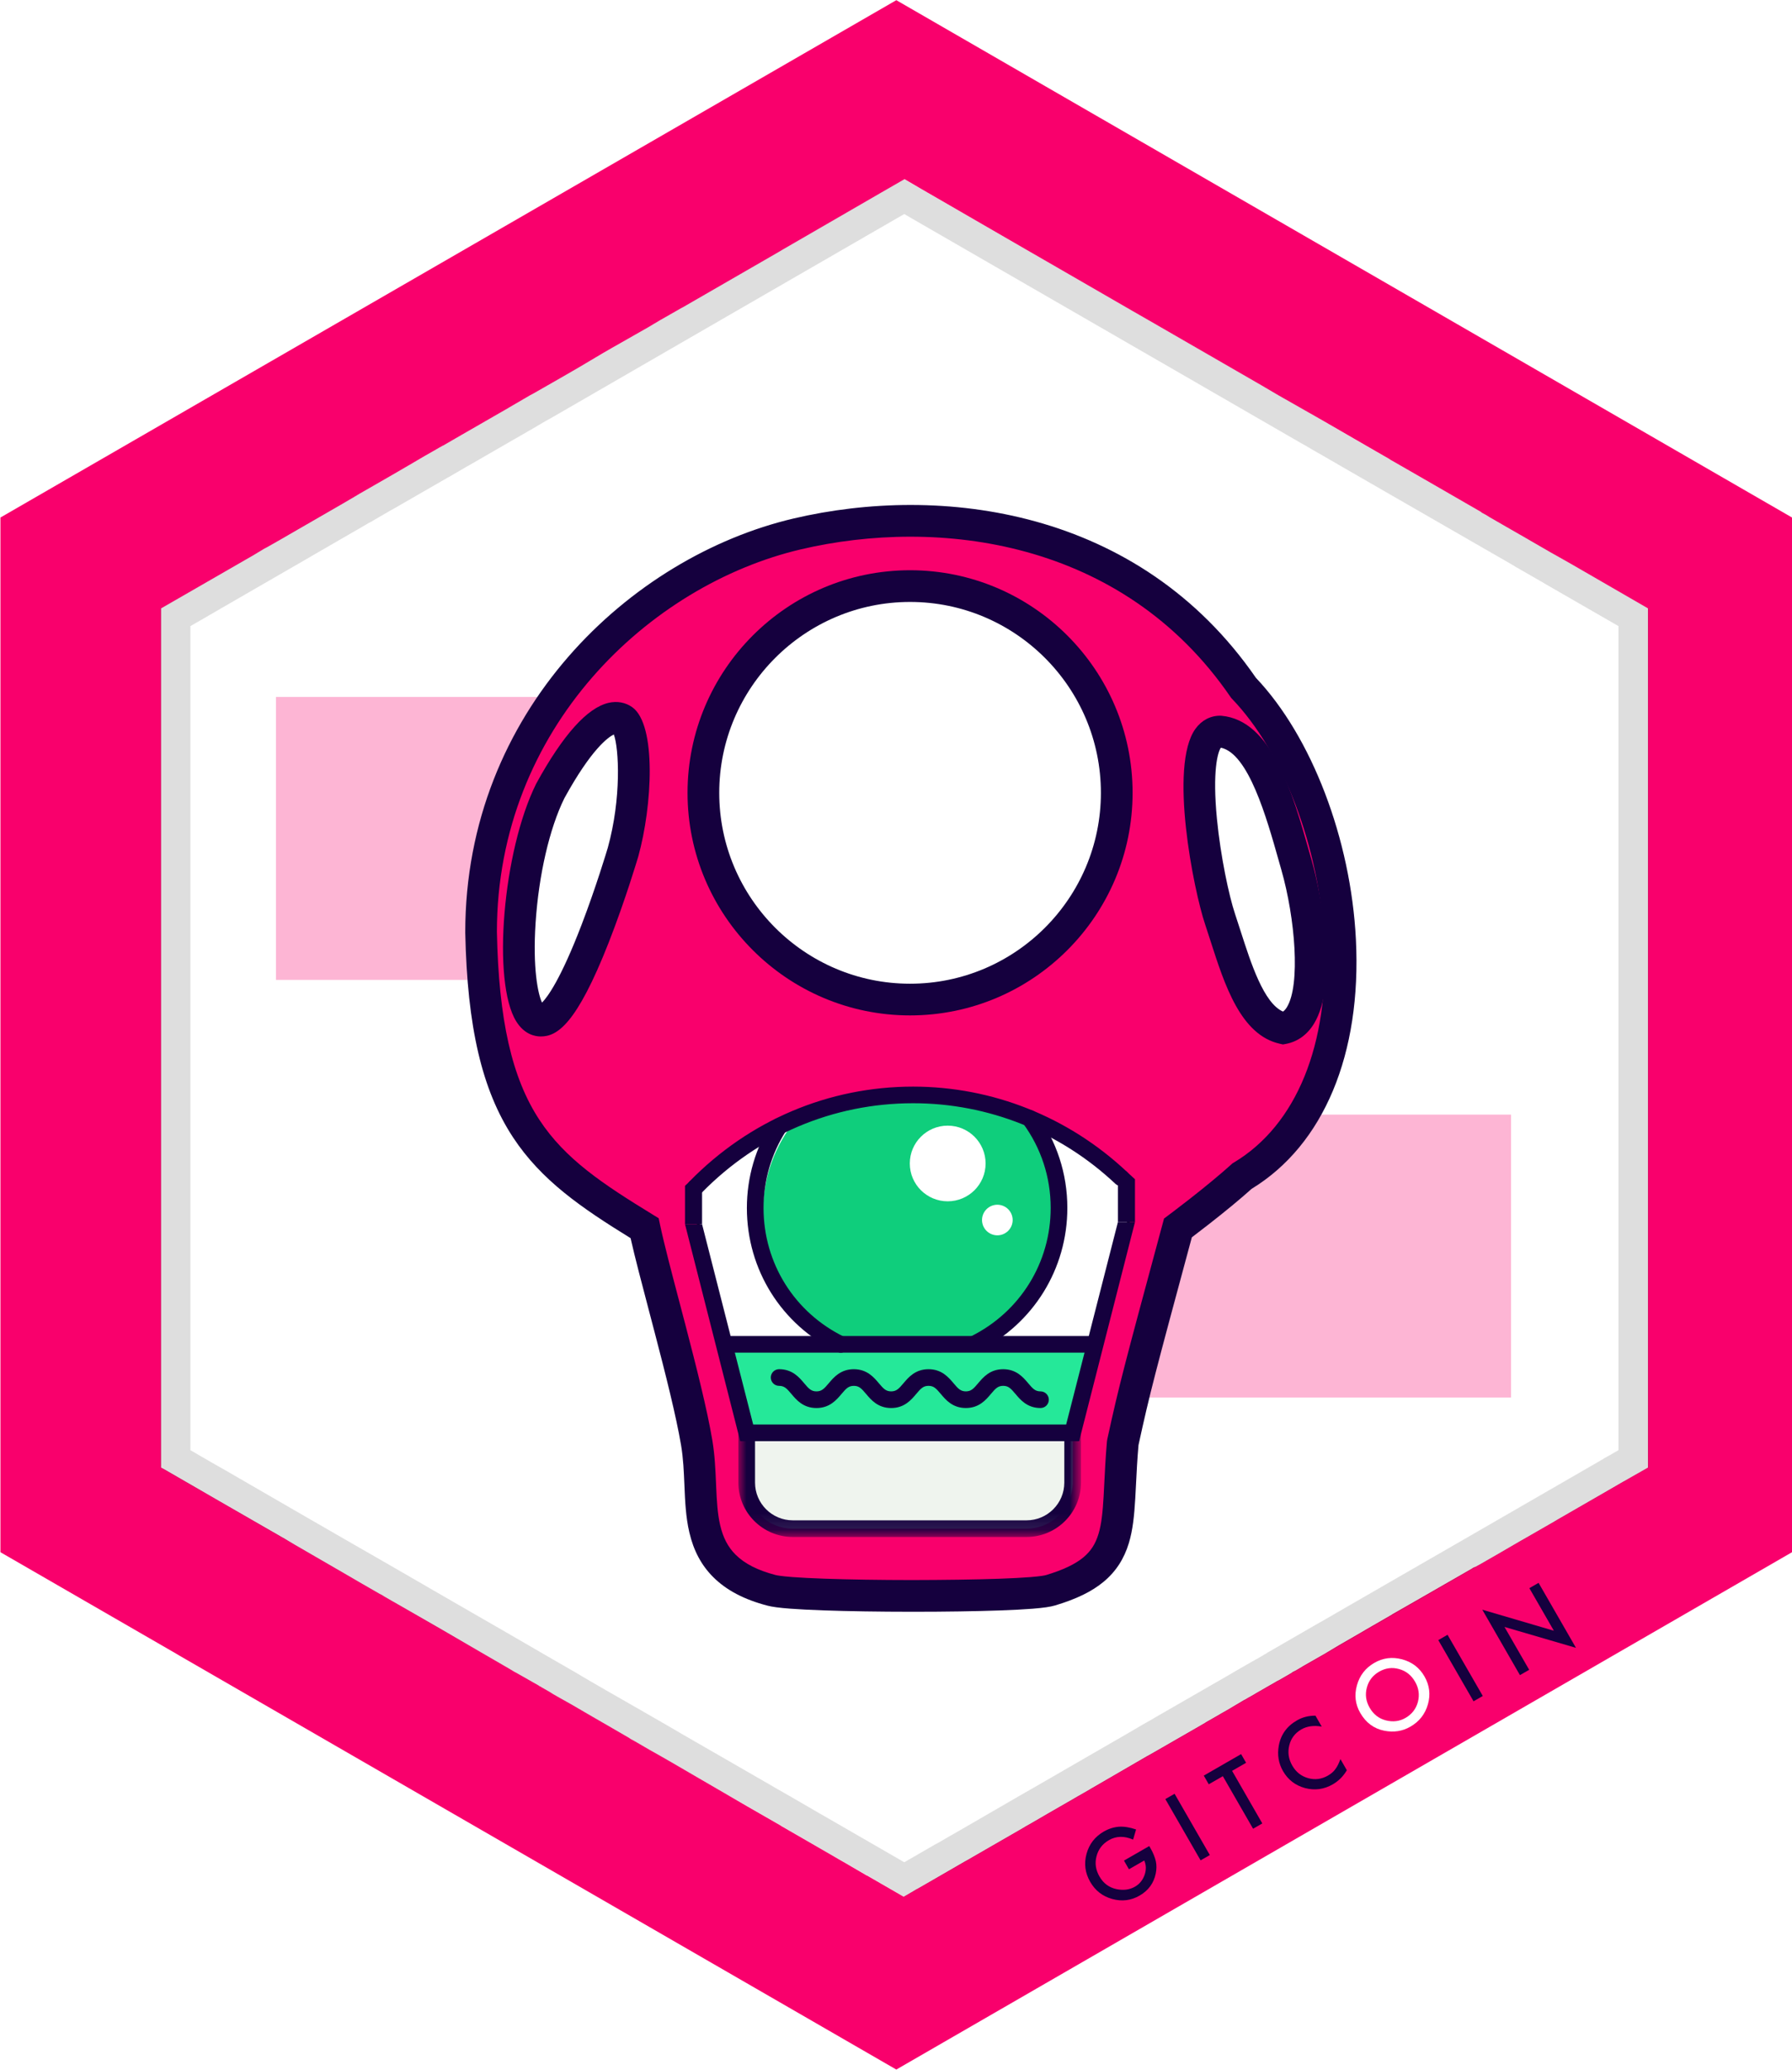 <?xml version="1.0" encoding="utf-8"?>
<!-- Generator: Adobe Illustrator 21.0.2, SVG Export Plug-In . SVG Version: 6.00 Build 0)  -->
<svg version="1.1" id="Layer_1" xmlns="http://www.w3.org/2000/svg" xmlns:xlink="http://www.w3.org/1999/xlink" x="0px" y="0px"
	 viewBox="0 0 110.875 128.042" style="enable-background:new 0 0 110.875 128.042;" xml:space="preserve">
<style type="text/css">
	.st0{fill:#F9006C;}
	.st1{fill:#FFFFFF;}
	.st2{opacity:0.13;enable-background:new    ;}
	.st3{opacity:0.29;fill:#F9006C;}
	.st4{fill:#15003E;}
	.st5{clip-path:url(#SVGID_2_);}
	.st6{fill:#25E899;}
	.st7{fill:#EFF4EE;}
	.st8{fill:#FFFFFF;filter:url(#Adobe_OpacityMaskFilter);}
	.st9{mask:url(#mask0_1_);}
	.st10{fill:#0FCE7C;}
</style>
<g id="Layer_63_36_">
	<polygon class="st0" points="110.876,32.011 110.876,96.011 55.457,128.011 11.107,102.411 10.907,102.291 0.027,96.011 
		0.027,32.011 55.457,0.011 	"/>
</g>
<path class="st1" d="M101.965,37.631v53.14l-0.01,0.01l-1.09,0.62l-0.33,0.19l-0.13,0.07l-0.88,0.51l-3.14,1.81l-0.2,0.12
	l-1.93,1.11l-0.16,0.09l-1.48,0.86l-0.47,0.27l-0.14,0.08l-0.47,0.27l-0.24,0.13l-0.03,0.01l-0.1,0.04l-0.11,0.07l-3.03,1.74
	l-0.82,0.47l-1.05,0.6l-0.04,0.03l-1.23,0.71l-0.45,0.26l-0.02,0.02h-0.01l-1.54,0.89l-0.87,0.52l-1.26,0.72l-0.05,0.03
	l-0.07,0.04l-0.08,0.05l-0.41,0.24l-0.03,0.01l-0.05,0.03l-0.05,0.02l-0.06,0.04v0.01l-0.78,0.45l-0.18,0.09l-0.02,0.02l-0.04,0.02
	l-1.01,0.58l-0.14,0.08l-0.15,0.09l-0.05,0.03l-0.32,0.18l-0.24,0.14h-0.01l-0.07,0.04l-0.64,0.38l-0.2,0.12l-0.33,0.19l-0.25,0.14
	c0,0.01-0.01,0.01-0.01,0.01l-0.47,0.27l-0.42,0.24l-0.04,0.03l-0.57,0.33l-2.33,1.34l-0.63,0.36l-0.06,0.03l-3.5,2.03l-0.02,0.01
	l-0.01,0.01l-0.4,0.23l-0.35,0.2l-0.5,0.29l-0.14,0.08l-1.25,0.72l-0.98,0.57l-0.39,0.22l-0.01,0.01l-0.43,0.25l-0.4,0.23
	l-2.36,1.36l-0.36,0.21l-0.04,0.02l-0.18,0.1l-0.5,0.29l-1.87,1.08l-0.56,0.32h-0.01l-0.32,0.19l-0.48,0.28l-0.14-0.08l-1.28-0.74
	l-0.85-0.49l-0.03-0.01l-0.91-0.53l-0.17-0.1l-0.05-0.03l-0.61-0.35l-0.17-0.1l-3.36-1.94l-0.04-0.03l-2.07-1.19l-4.75-2.76
	l-0.61-0.35l-0.69-0.39l-0.93-0.54l-0.22-0.12l-0.09-0.06l-0.03-0.02l-2.23-1.29l-1.22-0.71l-0.37-0.21l-0.39-0.22l-0.23-0.13
	l-0.26-0.15l-0.24-0.15l-0.09-0.05l-0.35-0.2l-0.08-0.05l-0.08-0.04l-0.04-0.03l-1.3-0.74l-0.05-0.03l-0.15-0.08l-0.37-0.22
	l-1.71-0.99l-2.51-1.46l-2.09-1.2l-0.82-0.47l-0.09-0.05l-0.5-0.29l-0.01-0.01l-0.21-0.12h-0.01l-1.04-0.6
	c-0.01-0.01-0.01-0.01-0.02-0.01l-1.86-1.08l-1.02-0.59l-1.33-0.77l-0.72-0.43l-0.04-0.02l-0.02-0.01l-0.29-0.17
	c0,0-0.01,0-0.02-0.01l-0.26-0.15l-0.02-0.01l-3.3-1.9l-3.41-1.97l-0.09-0.05l-0.08-0.04l-0.03-0.02v-53.14l5.66-3.26l0.77-0.46
	h0.01l0.25-0.14l0.58-0.33l1.75-1.01l2.27-1.31l0.82-0.48l0.15-0.09l2.07-1.19l0.98-0.57l1.01-0.59l0.42-0.24l0.45-0.26l0.25-0.14
	c0.01,0,0.01,0,0.01,0l0.57-0.33l3.23-1.86l1.58-0.92l0.17-0.09l1.66-0.95l0.78-0.45l0.38-0.22l0.44-0.26l1.1-0.65l0.52-0.3
	l2.28-1.3l0.69-0.41l1.4-0.8h0.01l0.05-0.03l5.72-3.3l0.19-0.11l0.27-0.16l6.07-3.51l1.44-0.83l1.06,0.62l6.49,3.75l2.6,1.5
	l3.95,2.28l1.34,0.77l6.64,3.83l1.04,0.61l2.3,1.31l0.87,0.5l1.52,0.88l1.37,0.79l0.8,0.46l0.09,0.06l1.81,1.04l3.78,2.18l0.04,0.03
	v0.01l0.26,0.14l0.26,0.16l0.4,0.23l0.92,0.53l0.54,0.31l0.02,0.01l1.92,1.11l0.78,0.44l0.44,0.25l1.94,1.12L101.965,37.631z"/>
<g id="Layer_2_36_">
	<g id="Layer_16_36_">
		<path class="st2" d="M96.84,34.668l-0.53-0.3l-0.72-0.42l-0.77-0.45l-0.11-0.06l-0.49-0.28l-0.51-0.29l-0.9-0.52l-7.25-4.18
			l-1.71-0.98l-0.72-0.42l-0.45-0.26l-0.49-0.29l-0.05-0.02l-0.42-0.25l-0.41-0.24l-5.33-3.07l-19.5-11.24l-0.53-0.31l-0.47,0.27
			l-17.11,9.88l-5.02,2.9l-1.3,0.75l-0.53,0.31l-0.1,0.05c-0.01,0-0.01,0-0.01,0l-0.25,0.15l-0.42,0.25l-0.3,0.17l-0.27,0.16
			l-0.18,0.1l-1.5,0.87h-0.01l-1.78,1.02l-0.01,0.01l-0.58,0.34l-0.76,0.43l-0.01,0.01l-0.03,0.02l-3.25,1.87h-0.01l-2.38,1.37
			l-1,0.58l-2.98,1.72l-4.23,2.44l-1.54,0.89v53.12l0.07,0.04l1.72,1l0.75,0.43l0.15,0.08l4.32,2.5l0.69,0.39l4,2.32l0.46,0.26
			l1.3,0.75l3.38,1.95l5.38,3.1l0.69,0.4l0.07,0.04l0.15,0.08l0.11,0.07l0.18,0.1l0.04,0.02l1.91,1.11l0.88,0.5l1.33,0.78
			l0.89,0.51l0.18,0.1l0.31,0.18l0.19,0.11l0.48,0.28l3.57,2.05l0.09,0.05l0.44,0.26l0.62,0.36l0.72,0.42c0.01,0,0.01,0,0.01,0
			l0.53,0.3l1.51,0.87l3.17,1.84l4.48,2.58l1.03,0.6l0.23,0.13l0.02-0.01l0.19-0.11l0.14-0.08l0.03-0.02l0.31-0.18l1.81-1.03
			l0.09-0.05l0.69-0.4l0.5-0.29l0.24-0.14l3.85-2.22l2.45-1.41l0.74-0.43l0.66-0.38l0.67-0.39l0.44-0.26l2.33-1.34l0.39-0.22h0.01
			l0.23-0.14l0.21-0.12l0.63-0.36l0.8-0.46l1.26-0.73l0.46-0.27h0.01l0.46-0.27l0.01-0.01l0.25-0.14l0.53-0.31l0.37-0.21
			l0.35-0.21l0.55-0.31l0.21-0.13l0.32-0.18l0.43-0.24l0.02-0.01l0.05-0.03l0.13-0.08l0.24-0.13l3.78-2.18l0.38-0.22l1.11-0.65
			l2.97-1.71l1.56-0.9l8.53-4.92h0.01l0.06-0.04l2.65-1.53l0.9-0.52l1.03-0.59v-53.12L96.84,34.668z M100.14,89.698l-0.52,0.3
			l-0.32,0.18l-0.58,0.34l-7.59,4.38l-4.67,2.69l-3.12,1.8l-1.28,0.74l-0.72,0.41l-2.93,1.69l-0.07,0.05l-0.16,0.09l-0.18,0.11
			l-0.57,0.32l-0.89,0.51l-0.22,0.13l-0.05,0.03l-0.81,0.47l-0.09,0.05l-3.91,2.25l-0.08,0.05l-0.79,0.45l-0.08,0.05l-0.91,0.53
			l-2.15,1.24l-1.54,0.89l-1.68,0.97l-1.1,0.63l-2.97,1.72l-1.23,0.71l-0.06,0.04h-0.02l-0.75,0.44l-0.28,0.15l-1.87,1.08
			l-3.45-1.99l-1.23-0.71l-0.61-0.35l-1.81-1.05l-0.72-0.41l-0.69-0.4l-5.26-3.03l-0.77-0.45l-0.05-0.03l-1.79-1.03l-2.06-1.18
			l-0.9-0.52l-0.58-0.34l-0.25-0.15l-0.43-0.25l-0.21-0.12l-1.75-1.01l-0.31-0.18l-0.19-0.11l-1.5-0.87l-3.42-1.97l-3.91-2.26
			l-1.76-1.01l-3.42-1.97l-4.91-2.84l-0.9-0.51l-0.39-0.23l-0.23-0.13l-0.67-0.39v-50.97l3.91-2.26l2.98-1.72l0.93-0.54h0.01
			l0.06-0.04l3.2-1.85h0.01l1.36-0.79h0.01l1.79-1.03l1.25-0.72l0.43-0.25h0.01l0.76-0.44l0.46-0.27h0.01l2.98-1.72
			c0.01-0.01,0.01-0.01,0.02-0.01l0.78-0.45l0.35-0.2l0.2-0.12l0.29-0.17l0.17-0.1l0.27-0.15l0.04-0.02l8.03-4.64l13.39-7.73
			l0.47-0.27l0.53,0.31l16.83,9.71l6.98,4.03l0.05,0.03l0.32,0.18l0.11,0.06l0.44,0.26l0.35,0.2l1.23,0.71l1.94,1.12l7.02,4.04
			l1.41,0.81l0.55,0.32l0.04,0.03l0.77,0.44l0.19,0.11l0.54,0.31l0.53,0.31l4.36,2.51V89.698z"/>
	</g>
</g>
<rect x="17.076" y="43.111" class="st3" width="50.75" height="17.5"/>
<rect x="42.742" y="68.944" class="st3" width="50.75" height="17.5"/>
<g>
	<path class="st4" d="M69.542,115.086l1.565-0.899l0.071,0.123c0.165,0.285,0.275,0.559,0.336,0.814
		c0.05,0.241,0.049,0.495-0.005,0.762c-0.124,0.598-0.457,1.052-1,1.365c-0.53,0.305-1.094,0.375-1.692,0.21
		c-0.6-0.167-1.054-0.52-1.363-1.059c-0.316-0.55-0.393-1.126-0.229-1.73s0.52-1.066,1.072-1.385
		c0.296-0.17,0.607-0.269,0.933-0.296c0.314-0.021,0.669,0.036,1.062,0.17l-0.184,0.626
		c-0.549-0.235-1.047-0.225-1.492,0.032c-0.402,0.231-0.658,0.562-0.77,0.996
		c-0.115,0.427-0.055,0.846,0.181,1.255c0.242,0.423,0.593,0.683,1.053,0.781c0.43,0.09,0.809,0.04,1.142-0.15
		c0.28-0.161,0.477-0.4,0.593-0.719c0.113-0.32,0.108-0.619-0.018-0.902l-0.946,0.544L69.542,115.086z"/>
	
		<rect x="73.134" y="110.754" transform="matrix(0.867 -0.499 0.499 0.867 -46.571 51.751)" class="st4" width="0.659" height="4.372"/>
	<polygon class="st4" points="76.232,109.535 78.102,112.787 77.531,113.115 75.66,109.865 74.789,110.366 
		74.48,109.829 76.79,108.499 77.099,109.036 	"/>
	<path class="st4" d="M81.39,106.121l0.389,0.677c-0.49-0.087-0.912-0.028-1.265,0.175
		c-0.389,0.225-0.638,0.554-0.743,0.985c-0.108,0.433-0.046,0.851,0.186,1.253
		c0.228,0.398,0.557,0.656,0.981,0.775c0.426,0.118,0.832,0.066,1.224-0.158c0.199-0.116,0.353-0.247,0.455-0.394
		c0.06-0.078,0.116-0.168,0.168-0.273c0.052-0.104,0.102-0.223,0.15-0.355l0.397,0.691
		c-0.22,0.375-0.512,0.665-0.871,0.873c-0.541,0.311-1.111,0.387-1.711,0.231c-0.602-0.162-1.057-0.512-1.367-1.05
		c-0.277-0.482-0.363-1.005-0.263-1.566c0.124-0.69,0.501-1.213,1.124-1.571
		C80.584,106.217,80.966,106.119,81.39,106.121"/>
	<path class="st1" d="M84.161,105.951c-0.307-0.533-0.374-1.104-0.204-1.71c0.17-0.607,0.527-1.068,1.073-1.384
		c0.54-0.31,1.114-0.383,1.722-0.22c0.611,0.164,1.071,0.516,1.383,1.057c0.312,0.544,0.386,1.119,0.214,1.723
		c-0.172,0.606-0.534,1.068-1.087,1.386c-0.489,0.283-1.026,0.364-1.61,0.251
		C85.007,106.927,84.511,106.558,84.161,105.951 M84.74,105.626c0.241,0.418,0.58,0.682,1.017,0.789
		c0.435,0.108,0.836,0.058,1.203-0.153c0.397-0.229,0.653-0.559,0.769-0.99c0.112-0.436,0.056-0.853-0.176-1.251
		c-0.232-0.404-0.561-0.665-0.988-0.782c-0.427-0.121-0.839-0.067-1.234,0.161
		c-0.395,0.228-0.647,0.556-0.761,0.986C84.455,104.814,84.512,105.227,84.74,105.626"/>
	
		<rect x="90.117" y="100.977" transform="matrix(0.866 -0.499 0.499 0.866 -39.438 58.97)" class="st4" width="0.66" height="4.371"/>
	<polygon class="st4" points="94.042,103.614 91.713,99.567 96.141,100.868 94.625,98.234 95.195,97.906 97.51,101.927 
		93.086,100.633 94.614,103.285 	"/>
</g>
<g>
	<path class="st0" d="M29.764,57.661v0.005l0,0.005c0.122,5.843,1.038,9.47,2.795,12.141
		c1.718,2.612,4.206,4.247,7.323,6.156c0.248,1.175,0.715,2.949,1.222,4.876c0.114,0.435,0.231,0.877,0.347,1.323
		c0.67,2.561,1.342,5.217,1.655,7.078c0.145,0.86,0.181,1.717,0.217,2.571c0.002,0.046,0.004,0.092,0.006,0.139
		c0.038,0.886,0.082,1.782,0.275,2.607c0.195,0.837,0.547,1.625,1.214,2.292c0.664,0.664,1.604,1.171,2.914,1.513
		c0.257,0.067,0.698,0.116,1.232,0.157c0.549,0.041,1.24,0.076,2.021,0.104c1.563,0.055,3.503,0.084,5.436,0.085
		c1.933,0.001,3.863-0.026,5.405-0.081c0.771-0.028,1.449-0.062,1.983-0.104c0.515-0.041,0.948-0.092,1.193-0.165
		c1.159-0.348,2.021-0.754,2.654-1.28c0.645-0.536,1.022-1.174,1.249-1.927c0.221-0.735,0.299-1.585,0.355-2.547
		c0.016-0.277,0.03-0.564,0.045-0.863c0.037-0.749,0.078-1.574,0.161-2.508c0.724-3.328,1.025-4.445,3.344-13.03
		l0.069-0.256c0.069-0.052,0.162-0.121,0.274-0.206c0.257-0.195,0.618-0.47,1.03-0.792
		c0.811-0.634,1.831-1.456,2.667-2.211c4.702-2.814,6.359-8.689,6.06-14.589
		c-0.299-5.914-2.567-12.061-5.97-15.607c-6.545-9.541-17.897-11.801-27.613-9.522
		C39.065,35.432,29.764,44.973,29.764,57.661z"/>
	<path class="st4" d="M56.522,99.694c-0.034,0-0.067,0-0.1,0c-2.003-0.001-3.946-0.031-5.47-0.085
		c-0.824-0.029-1.516-0.065-2.059-0.106c-0.676-0.051-1.11-0.109-1.406-0.186
		c-1.449-0.378-2.548-0.957-3.36-1.768c-0.73-0.729-1.213-1.633-1.476-2.763
		c-0.221-0.945-0.265-1.967-0.299-2.788l-0.006-0.14c-0.036-0.849-0.07-1.65-0.204-2.45
		c-0.305-1.812-0.967-4.432-1.637-6.992l-0.347-1.322c-0.449-1.704-0.875-3.324-1.142-4.509
		c-3.047-1.878-5.523-3.575-7.273-6.234c-1.922-2.922-2.834-6.826-2.956-12.659l-0-0.031
		c0-13.671,10.222-23.223,20.32-25.591c9.074-2.128,21.344-0.653,28.6,9.857c3.446,3.632,5.872,9.97,6.186,16.178
		c0.359,7.092-1.992,12.709-6.452,15.43c-0.699,0.627-1.589,1.364-2.65,2.192
		c-0.417,0.326-0.782,0.605-1.042,0.802l-0.007,0.005c-2.284,8.458-2.592,9.6-3.3,12.852
		c-0.078,0.892-0.118,1.697-0.153,2.408c-0.015,0.302-0.029,0.592-0.046,0.872
		c-0.063,1.085-0.154,1.971-0.395,2.772c-0.297,0.988-0.808,1.772-1.561,2.399c-0.725,0.603-1.678,1.069-2.999,1.465
		c-0.295,0.088-0.713,0.149-1.398,0.204c-0.531,0.042-1.213,0.078-2.026,0.107
		C60.389,99.665,58.496,99.694,56.522,99.694z M30.744,57.652c0.114,5.442,0.926,9.026,2.634,11.621
		c1.598,2.429,3.916,3.961,7.016,5.859l0.36,0.221l0.087,0.413c0.244,1.157,0.714,2.941,1.211,4.829l0.348,1.324
		c0.681,2.605,1.356,5.275,1.673,7.164c0.154,0.92,0.193,1.82,0.23,2.691l0.006,0.138
		c0.04,0.943,0.084,1.719,0.25,2.429c0.18,0.773,0.483,1.352,0.953,1.821c0.559,0.559,1.367,0.97,2.469,1.258
		c0.096,0.025,0.361,0.075,1.059,0.128c0.517,0.039,1.184,0.073,1.981,0.101c1.502,0.053,3.421,0.083,5.402,0.084
		c1.982-0.004,3.895-0.028,5.37-0.08c0.785-0.028,1.438-0.062,1.941-0.102c0.668-0.053,0.906-0.102,0.989-0.127
		c1.045-0.314,1.8-0.672,2.308-1.094c0.46-0.383,0.75-0.832,0.937-1.456c0.186-0.617,0.26-1.374,0.315-2.321
		c0.016-0.274,0.03-0.559,0.044-0.855c0.037-0.746,0.079-1.591,0.163-2.546l0.019-0.122
		c0.73-3.355,1.029-4.462,3.355-13.077l0.157-0.582l0.541-0.406c0.254-0.192,0.61-0.464,1.017-0.782
		c1.045-0.817,1.948-1.566,2.613-2.166l0.071-0.064l0.083-0.049c3.872-2.317,5.907-7.311,5.584-13.699
		c-0.294-5.798-2.531-11.677-5.699-14.978l-0.056-0.058l-0.045-0.066c-6.691-9.753-18.117-11.107-26.581-9.123
		C40.208,36.171,30.749,45.006,30.744,57.652z"/>
</g>
<g>
	<circle class="st1" cx="56.308" cy="49.04" r="12.787"/>
	<path class="st4" d="M56.308,62.808c-7.591,0-13.768-6.176-13.768-13.768s6.176-13.768,13.768-13.768
		c7.592,0,13.768,6.176,13.768,13.768S63.9,62.808,56.308,62.808z M56.308,37.233
		c-6.51,0-11.807,5.297-11.807,11.807s5.296,11.807,11.807,11.807s11.807-5.297,11.807-11.807
		S62.818,37.233,56.308,37.233z"/>
</g>
<g>
	<path class="st1" d="M38.548,52.71c0,0-3.079,10.419-5.091,10.419s-1.748-9.492,0.592-14.208
		c2.034-3.708,3.671-4.973,4.499-4.381C39.376,45.133,39.494,49.299,38.548,52.71z"/>
</g>
<g>
	<path class="st1" d="M80.225,53.539c0.947,3.315,1.658,9.591-0.829,10.064c-2.131-0.474-2.994-4.026-3.907-6.749
		c-0.914-2.723-2.368-11.603,0-11.603C78.094,45.49,79.278,50.224,80.225,53.539z"/>
</g>
<g>
	<path class="st4" d="M33.456,64.11c-0.35,0-1.012-0.121-1.516-0.934c-1.51-2.434-0.832-10.534,1.23-14.69
		l0.019-0.036c1.647-3.002,3.15-4.676,4.469-4.977c0.528-0.121,1.047-0.025,1.46,0.27
		c1.518,1.084,1.241,6.106,0.375,9.23l-0.005,0.016c-0.032,0.108-0.793,2.675-1.818,5.29
		C35.66,63.404,34.457,64.11,33.456,64.11z M34.918,49.375c-0.92,1.865-1.585,4.745-1.78,7.71
		c-0.183,2.785,0.14,4.375,0.397,4.931c0.342-0.344,1.155-1.438,2.449-4.815c0.898-2.341,1.577-4.614,1.621-4.761
		c0.853-3.081,0.689-6.158,0.374-7.01C37.634,45.596,36.596,46.32,34.918,49.375z M37.9,45.267L37.9,45.267
		L37.9,45.267z"/>
</g>
<g>
	<path class="st4" d="M79.381,64.604l-0.197-0.044c-2.417-0.537-3.412-3.635-4.29-6.368
		c-0.112-0.35-0.223-0.694-0.334-1.026c-0.712-2.123-2.245-9.791-0.598-12.082
		c0.378-0.525,0.92-0.814,1.527-0.814l0.09,0.004c3.125,0.287,4.4,4.792,5.424,8.412l0.166,0.583
		c0.557,1.95,1.665,7.559,0.124,10.061c-0.415,0.674-1.007,1.101-1.712,1.236L79.381,64.604z M75.537,46.248
		c-0.196,0.281-0.528,1.452-0.243,4.4c0.225,2.322,0.747,4.77,1.124,5.894c0.114,0.34,0.227,0.692,0.342,1.05
		c0.641,1.997,1.43,4.454,2.622,4.979c0.07-0.047,0.152-0.127,0.239-0.269c0.853-1.384,0.513-5.51-0.34-8.494
		l-0.167-0.588C78.366,50.571,77.244,46.604,75.537,46.248z"/>
</g>
<g>
	<defs>
		<rect id="SVGID_1_" x="40.011" y="58.648" width="32.646" height="36.524"/>
	</defs>
	<clipPath id="SVGID_2_">
		<use xlink:href="#SVGID_1_"  style="overflow:visible;"/>
	</clipPath>
	<g class="st5">
		<g>
			<path class="st1" d="M67.563,83.313H44.791l-1.578-7.485v-2.705c5.593-6.396,18.668-8.026,26.604,0v2.705
				L67.563,83.313z"/>
			<path d="M67.629,83.402H44.719l-1.595-7.574v-2.739l0.022-0.025c2.846-3.254,7.594-5.29,12.702-5.446
				c5.412-0.167,10.399,1.767,14.033,5.442l0.026,0.026l-0.004,2.768L67.629,83.402z M44.864,83.224h22.633
				l2.232-7.409v-2.656c-3.596-3.623-8.522-5.529-13.875-5.363c-5.046,0.154-9.735,2.158-12.551,5.36v2.663
				L44.864,83.224z"/>
		</g>
		<g>
			<path class="st6" d="M44.876,83.156h21.049l1.784,0.679l-1.342,4.794H46.2L44.876,83.156z"/>
		</g>
		<g>
			<path class="st7" d="M63.516,94.554H49.051c-1.574,0-2.85-1.274-2.85-2.845v-3.08h20.166v3.08
				C66.366,93.28,65.09,94.554,63.516,94.554"/>
		</g>
		<defs>
			<filter id="Adobe_OpacityMaskFilter" filterUnits="userSpaceOnUse" x="45.685" y="88.114" width="21.197" height="6.954">
				<feColorMatrix  type="matrix" values="1 0 0 0 0  0 1 0 0 0  0 0 1 0 0  0 0 0 1 0"/>
			</filter>
		</defs>
		<mask maskUnits="userSpaceOnUse" x="45.685" y="88.114" width="21.197" height="6.954" id="mask0_1_">
			<path class="st8" d="M45.685,88.114h21.197v6.954h-21.197V88.114z"/>
		</mask>
		<g class="st9">
			<g>
				<path class="st4" d="M46.716,89.143v2.566c0,1.285,1.048,2.33,2.335,2.33h14.465c1.288,0,2.335-1.046,2.335-2.33
					v-2.566H46.716L46.716,89.143z M63.516,95.068H49.051c-1.856,0-3.366-1.507-3.366-3.359V88.114h21.197v3.595
					C66.882,93.561,65.372,95.068,63.516,95.068L63.516,95.068z"/>
			</g>
		</g>
		<g>
			<path class="st10" d="M52.586,83.156c-3.166-1.388-5.377-4.544-5.377-8.216c-0.003-2.082,0.723-4.101,2.052-5.705
				c1.648-1.993,12.018-2.095,13.665-0.24c1.405,1.583,2.257,3.664,2.257,5.945c0,3.672-2.211,6.828-5.376,8.216"
				/>
		</g>
		<g>
			<path class="st4" d="M52.018,83.67c-0.078,0-0.155-0.018-0.225-0.052c-3.443-1.672-5.582-5.082-5.582-8.901
				c0-1.896,0.539-3.739,1.559-5.328c0.036-0.057,0.084-0.106,0.139-0.145c0.056-0.039,0.118-0.066,0.184-0.08
				c0.066-0.015,0.135-0.016,0.201-0.004c0.067,0.012,0.13,0.037,0.187,0.073
				c0.057,0.036,0.106,0.084,0.145,0.139c0.039,0.055,0.066,0.118,0.081,0.184c0.015,0.066,0.016,0.134,0.004,0.201
				c-0.012,0.067-0.037,0.13-0.073,0.187c-0.913,1.424-1.396,3.075-1.396,4.774c0,3.422,1.917,6.478,5.002,7.977
				c0.061,0.029,0.115,0.071,0.16,0.121c0.045,0.051,0.079,0.109,0.102,0.173
				c0.022,0.064,0.031,0.132,0.027,0.199c-0.004,0.068-0.021,0.133-0.051,0.194
				c-0.042,0.087-0.108,0.16-0.19,0.211C52.209,83.643,52.115,83.67,52.018,83.67L52.018,83.67z M60.329,83.622
				c-0.116,0-0.229-0.039-0.32-0.111c-0.091-0.072-0.155-0.172-0.182-0.285
				c-0.027-0.113-0.015-0.231,0.035-0.336c0.049-0.105,0.132-0.191,0.236-0.242
				c3.028-1.514,4.91-4.553,4.91-7.931c0-1.901-0.594-3.712-1.717-5.239c-0.081-0.11-0.115-0.248-0.094-0.383
				c0.021-0.135,0.094-0.256,0.204-0.337c0.11-0.081,0.248-0.114,0.383-0.094
				c0.135,0.021,0.257,0.094,0.338,0.204c1.254,1.705,1.917,3.727,1.917,5.848c0,3.77-2.1,7.161-5.479,8.851
				C60.486,83.604,60.407,83.622,60.329,83.622z"/>
		</g>
		<g>
			<path class="st4" d="M46.601,88.114h19.364l3.202-12.52h1.055L66.767,89.143H45.799l-3.416-13.421h1.055
				L46.601,88.114z"/>
		</g>
		<g>
			<path class="st4" d="M42.383,75.657v0.064h1.055v-2.013L42.717,73.032c0,0-0.203,0.192-0.334,0.316
				C42.383,74.295,42.383,75.657,42.383,75.657z"/>
		</g>
		<g>
			<path class="st4" d="M70.223,75.529v0.064h-1.055v-2.266l0.514-0.882c0,0,0.411,0.373,0.541,0.496
				C70.223,73.889,70.223,75.529,70.223,75.529z"/>
		</g>
		<g>
			<path class="st4" d="M43.042,73.937c-0.102,0-0.201-0.03-0.285-0.086c-0.085-0.056-0.151-0.136-0.19-0.229
				c-0.039-0.093-0.05-0.196-0.031-0.295c0.019-0.1,0.067-0.191,0.138-0.264
				c3.691-3.773,8.6-5.851,13.822-5.851c4.918,0,9.617,1.873,13.233,5.273c0.097,0.094,0.152,0.223,0.155,0.357
				c0.003,0.135-0.048,0.265-0.14,0.363s-0.22,0.156-0.355,0.161c-0.135,0.005-0.267-0.043-0.367-0.133
				c-3.423-3.22-7.871-4.993-12.525-4.993c-4.942,0-9.588,1.968-13.084,5.54c-0.048,0.049-0.105,0.088-0.169,0.115
				c-0.063,0.027-0.131,0.04-0.2,0.04H43.042z M67.708,83.669H44.875c-0.137,0-0.268-0.054-0.364-0.151
				c-0.097-0.097-0.151-0.227-0.151-0.364c0-0.136,0.054-0.267,0.151-0.364c0.097-0.097,0.228-0.151,0.364-0.151
				h22.833c0.137,0,0.268,0.054,0.364,0.151c0.097,0.097,0.151,0.227,0.151,0.364c0,0.137-0.054,0.267-0.151,0.364
				C67.976,83.615,67.845,83.669,67.708,83.669"/>
		</g>
		<g>
			<path class="st1" d="M60.981,71.966c0,1.292-1.05,2.34-2.345,2.34c-1.295,0-2.345-1.048-2.345-2.34
				c0-1.292,1.05-2.34,2.345-2.34c1.295,0,2.345,1.048,2.345,2.34L60.981,71.966z M62.656,75.464
				c0,0.251-0.1,0.492-0.278,0.669c-0.178,0.177-0.419,0.277-0.67,0.277c-0.251,0-0.493-0.1-0.67-0.277
				c-0.178-0.177-0.278-0.418-0.278-0.669c0-0.251,0.1-0.491,0.278-0.669c0.178-0.177,0.419-0.277,0.67-0.277
				c0.251,0,0.493,0.1,0.67,0.277c0.178,0.177,0.278,0.418,0.278,0.669"/>
		</g>
		<g>
			<path class="st4" d="M64.379,87.092c-0.818,0-1.241-0.502-1.55-0.87c-0.286-0.339-0.437-0.502-0.76-0.502
				c-0.323,0-0.474,0.163-0.76,0.502c-0.309,0.367-0.732,0.87-1.55,0.87c-0.818,0-1.241-0.502-1.55-0.87
				c-0.286-0.339-0.437-0.502-0.76-0.502c-0.323,0-0.475,0.163-0.761,0.503c-0.309,0.367-0.732,0.87-1.55,0.87
				c-0.818,0-1.241-0.503-1.55-0.87c-0.286-0.34-0.437-0.502-0.76-0.502c-0.324,0-0.475,0.163-0.762,0.502
				c-0.309,0.367-0.733,0.87-1.55,0.87c-0.818,0-1.241-0.502-1.55-0.87c-0.286-0.34-0.438-0.502-0.761-0.502
				c-0.137,0-0.268-0.054-0.364-0.151c-0.097-0.097-0.151-0.227-0.151-0.364c0-0.136,0.054-0.267,0.151-0.364
				c0.097-0.097,0.228-0.151,0.364-0.151c0.818,0,1.242,0.502,1.55,0.869c0.286,0.34,0.438,0.503,0.761,0.503
				c0.324,0,0.475-0.163,0.761-0.502c0.309-0.367,0.733-0.869,1.551-0.869c0.818,0,1.241,0.503,1.55,0.869
				c0.286,0.34,0.437,0.502,0.76,0.502c0.323,0,0.475-0.163,0.761-0.502c0.309-0.367,0.732-0.869,1.55-0.869
				c0.818,0,1.241,0.503,1.55,0.869c0.286,0.34,0.437,0.502,0.76,0.502c0.323,0,0.475-0.163,0.76-0.502
				c0.309-0.367,0.732-0.869,1.549-0.869c0.818,0,1.241,0.502,1.55,0.869c0.285,0.34,0.437,0.502,0.76,0.502
				c0.137,0,0.268,0.054,0.364,0.151c0.097,0.097,0.151,0.227,0.151,0.364c0,0.136-0.054,0.267-0.151,0.364
				C64.647,87.038,64.516,87.092,64.379,87.092"/>
		</g>
	</g>
</g>
</svg>
